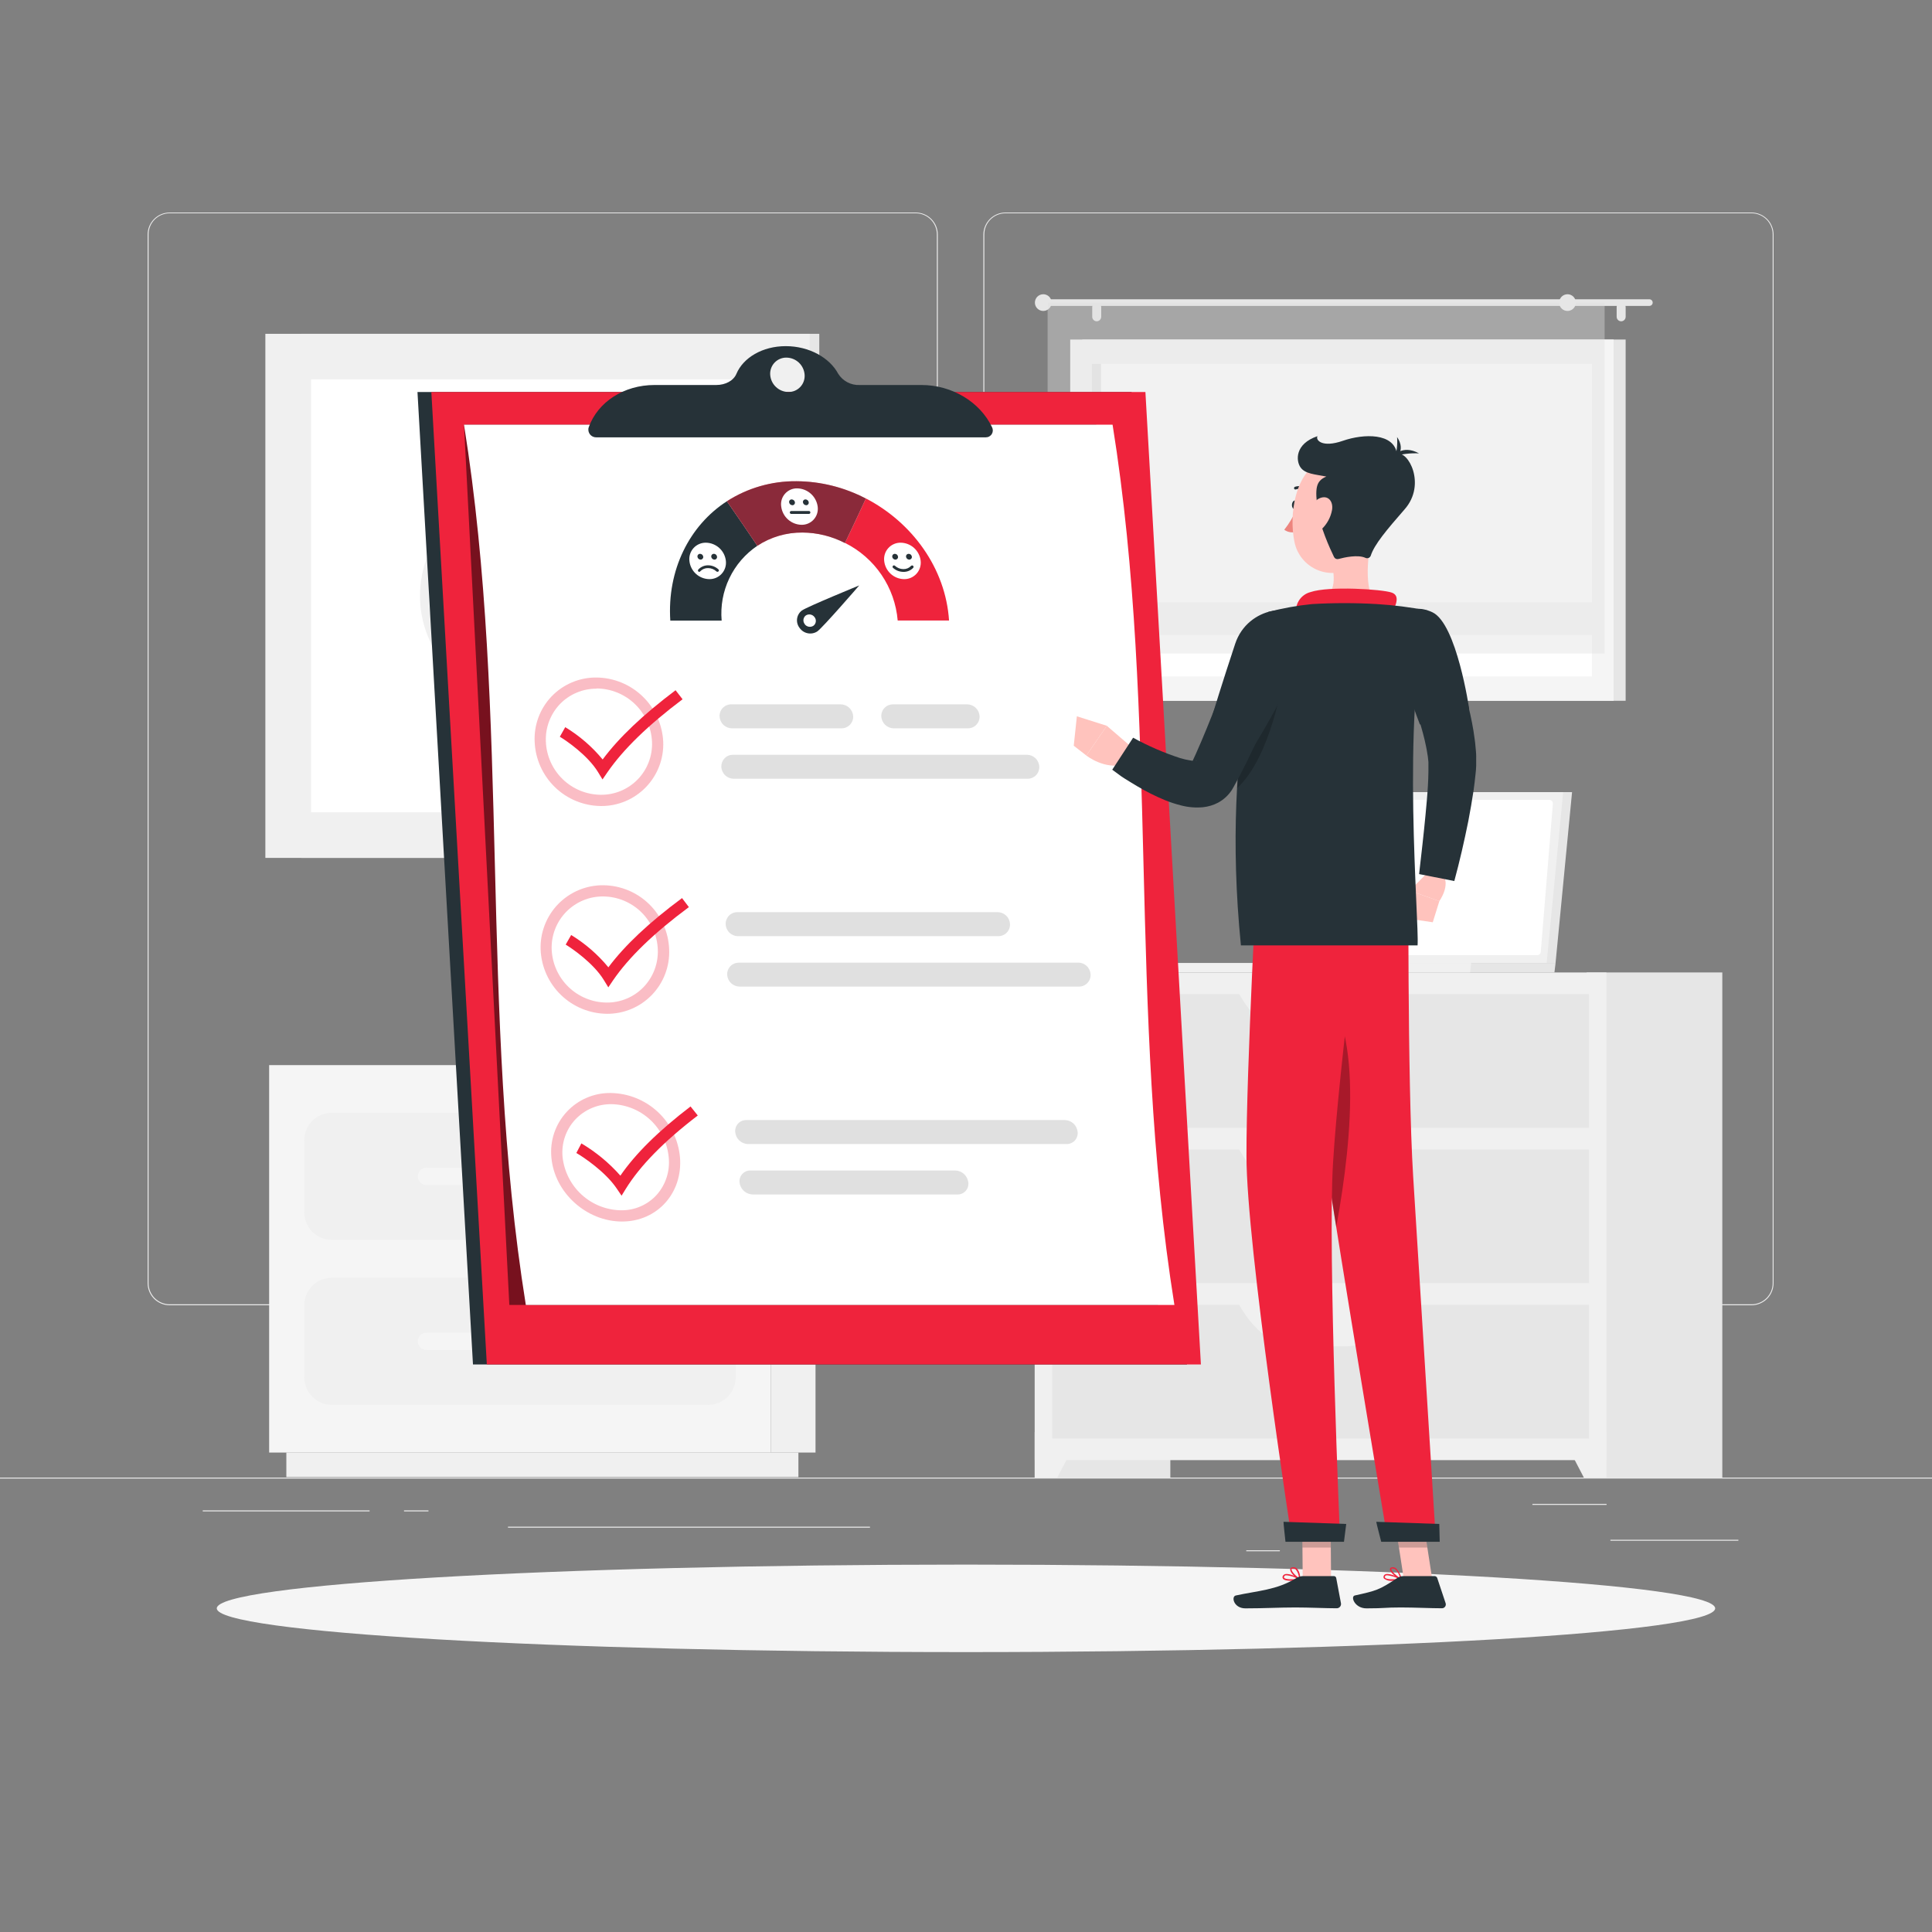 <svg width="116" height="116" viewBox="0 0 116 116" fill="none" xmlns="http://www.w3.org/2000/svg">
<rect x="0" y="0" width="116" height="116" fill="#808080" stroke="none"/>
<path d="M116 88.717H0V88.775H116V88.717Z" fill="#EBEBEB"/>
<path d="M104.375 92.45H96.691V92.508H104.375V92.45Z" fill="#EBEBEB"/>
<path d="M76.844 93.081H74.828V93.139H76.844V93.081Z" fill="#EBEBEB"/>
<path d="M96.46 90.297H92.008V90.355H96.46V90.297Z" fill="#EBEBEB"/>
<path d="M22.192 90.686H12.172V90.745H22.192V90.686Z" fill="#EBEBEB"/>
<path d="M25.726 90.686H24.258V90.745H25.726V90.686Z" fill="#EBEBEB"/>
<path d="M52.234 91.665H30.5V91.724H52.234V91.665Z" fill="#EBEBEB"/>
<path d="M54.983 78.37H10.186C9.835 78.369 9.498 78.229 9.25 77.981C9.003 77.732 8.863 77.396 8.863 77.045V14.073C8.866 13.724 9.007 13.391 9.255 13.145C9.502 12.899 9.837 12.761 10.186 12.76H54.983C55.334 12.76 55.671 12.9 55.919 13.148C56.168 13.396 56.307 13.733 56.307 14.085V77.045C56.307 77.396 56.168 77.733 55.919 77.982C55.671 78.23 55.334 78.37 54.983 78.37ZM10.186 12.806C9.85 12.807 9.529 12.941 9.291 13.178C9.054 13.416 8.921 13.738 8.921 14.073V77.045C8.921 77.38 9.054 77.702 9.291 77.94C9.529 78.177 9.85 78.311 10.186 78.312H54.983C55.318 78.311 55.64 78.177 55.878 77.94C56.115 77.703 56.249 77.381 56.249 77.045V14.073C56.249 13.737 56.115 13.415 55.878 13.178C55.64 12.941 55.318 12.807 54.983 12.806H10.186Z" fill="#EBEBEB"/>
<path d="M105.167 78.37H60.368C60.017 78.369 59.68 78.229 59.432 77.981C59.183 77.733 59.044 77.396 59.043 77.045V14.073C59.047 13.724 59.188 13.39 59.436 13.145C59.684 12.899 60.019 12.761 60.368 12.76H105.167C105.515 12.761 105.849 12.9 106.097 13.146C106.344 13.391 106.484 13.725 106.487 14.073V77.045C106.487 77.395 106.348 77.732 106.101 77.98C105.853 78.228 105.517 78.368 105.167 78.37ZM60.368 12.806C60.032 12.807 59.71 12.941 59.473 13.178C59.235 13.415 59.102 13.737 59.101 14.073V77.045C59.102 77.381 59.235 77.703 59.473 77.94C59.71 78.177 60.032 78.311 60.368 78.312H105.167C105.503 78.311 105.824 78.177 106.062 77.94C106.299 77.703 106.433 77.381 106.434 77.045V14.073C106.433 13.737 106.299 13.415 106.062 13.178C105.824 12.941 105.503 12.807 105.167 12.806H60.368Z" fill="#EBEBEB"/>
<path d="M62.126 88.717H70.269V58.387H62.126V88.717Z" fill="#E6E6E6"/>
<path d="M63.48 88.717H62.125V85.986H64.902L63.48 88.717Z" fill="#F0F0F0"/>
<path d="M95.267 88.717H103.41V58.387H95.267V88.717Z" fill="#E6E6E6"/>
<path d="M62.126 87.668H96.453V58.388H62.126L62.126 87.668Z" fill="#F0F0F0"/>
<path d="M63.18 67.714H95.402V59.684H63.18V67.714Z" fill="#E6E6E6"/>
<path d="M77.766 62.176H80.81C82.132 62.176 83.396 61.185 84.306 59.436H74.269C75.179 61.19 76.443 62.176 77.766 62.176Z" fill="#F0F0F0"/>
<path d="M95.098 88.717H96.453V85.986H93.676L95.098 88.717Z" fill="#F0F0F0"/>
<path d="M63.18 77.043H95.402V69.013H63.18V77.043Z" fill="#E6E6E6"/>
<path d="M77.766 71.507H80.81C82.132 71.507 83.396 70.516 84.306 68.767H74.269C75.179 70.528 76.443 71.507 77.766 71.507Z" fill="#F0F0F0"/>
<path d="M63.18 86.371H95.402V78.342H63.18V86.371Z" fill="#E6E6E6"/>
<path d="M77.766 80.836H80.81C82.132 80.836 83.396 79.845 84.306 78.096H74.269C75.179 79.845 76.443 80.836 77.766 80.836Z" fill="#F0F0F0"/>
<path d="M18.094 51.509L49.191 51.509L49.191 20.043L18.094 20.043L18.094 51.509Z" fill="#E6E6E6"/>
<path d="M15.933 51.509L48.617 51.509L48.617 20.043L15.933 20.043L15.933 51.509Z" fill="#F0F0F0"/>
<path d="M45.883 48.771V22.78H18.676V48.771H45.883Z" fill="white"/>
<path d="M32.092 26.216L27.099 31.218C25.892 32.428 25.215 34.066 25.215 35.774C25.215 37.483 25.892 39.121 27.099 40.331L32.092 45.326C32.116 45.35 32.145 45.37 32.177 45.383C32.209 45.396 32.243 45.403 32.277 45.403C32.312 45.403 32.346 45.396 32.378 45.383C32.409 45.37 32.438 45.35 32.463 45.326L37.458 40.331C38.664 39.121 39.342 37.483 39.342 35.774C39.342 34.066 38.664 32.428 37.458 31.218L32.465 26.216C32.415 26.167 32.348 26.14 32.278 26.14C32.208 26.14 32.141 26.167 32.092 26.216ZM27.47 39.95C26.362 38.84 25.74 37.335 25.74 35.766C25.74 34.198 26.362 32.693 27.47 31.582V39.95ZM37.087 39.95V31.591C38.194 32.702 38.816 34.207 38.816 35.776C38.816 37.344 38.194 38.849 37.087 39.96V39.95Z" fill="#F0F0F0"/>
<path d="M94.389 47.56H77.014L76.023 57.819H93.398L94.389 47.56Z" fill="#E6E6E6"/>
<path d="M93.4 57.819L93.33 58.388H75.953L76.025 57.819H93.4Z" fill="#E6E6E6"/>
<path d="M93.856 47.56H76.481L75.488 57.819H92.863L93.856 47.56Z" fill="#F0F0F0"/>
<path d="M92.51 57.151L93.237 48.256C93.239 48.227 93.234 48.197 93.224 48.169C93.215 48.141 93.199 48.115 93.179 48.094C93.159 48.072 93.134 48.054 93.107 48.043C93.08 48.031 93.051 48.024 93.021 48.024H77.048C76.993 48.024 76.94 48.044 76.9 48.081C76.859 48.118 76.834 48.169 76.83 48.224L76.094 57.116C76.092 57.146 76.097 57.176 76.107 57.204C76.117 57.232 76.132 57.258 76.153 57.279C76.173 57.301 76.198 57.319 76.225 57.33C76.253 57.342 76.282 57.348 76.312 57.348H92.285C92.341 57.351 92.396 57.332 92.438 57.295C92.48 57.258 92.506 57.206 92.51 57.151Z" fill="white"/>
<path d="M88.335 57.819L88.266 58.388H69.133L69.202 57.819H88.335Z" fill="#F0F0F0"/>
<path d="M64.979 42.076L97.606 42.076V20.386L64.979 20.386V42.076Z" fill="#E6E6E6"/>
<path d="M64.257 42.076L96.883 42.076V20.386L64.257 20.386V42.076Z" fill="#F5F5F5"/>
<path d="M95.582 40.614V21.85L65.559 21.85V40.614H95.582Z" fill="white"/>
<path d="M66.106 40.612V21.847H65.558V40.612H66.106Z" fill="#E6E6E6"/>
<path d="M64.794 38.124L96.344 38.124V36.162L64.794 36.162V38.124Z" fill="#F5F5F5"/>
<path d="M62.839 17.968H99.031C99.083 17.969 99.134 17.99 99.171 18.027C99.208 18.065 99.23 18.115 99.23 18.168C99.23 18.221 99.209 18.272 99.172 18.309C99.134 18.346 99.084 18.367 99.031 18.367H62.839C62.812 18.368 62.786 18.363 62.761 18.353C62.737 18.343 62.715 18.328 62.696 18.31C62.677 18.291 62.662 18.269 62.652 18.245C62.642 18.22 62.637 18.194 62.637 18.168C62.637 18.115 62.659 18.064 62.697 18.027C62.734 17.989 62.785 17.968 62.839 17.968Z" fill="#E6E6E6"/>
<path d="M62.137 18.168C62.137 18.267 62.166 18.364 62.221 18.446C62.276 18.528 62.354 18.593 62.446 18.631C62.537 18.669 62.638 18.679 62.735 18.66C62.832 18.64 62.921 18.593 62.991 18.523C63.062 18.453 63.109 18.364 63.129 18.267C63.149 18.17 63.139 18.069 63.102 17.978C63.064 17.886 63 17.808 62.918 17.752C62.836 17.697 62.739 17.667 62.64 17.667C62.574 17.666 62.509 17.679 62.448 17.704C62.387 17.729 62.331 17.766 62.284 17.813C62.237 17.859 62.2 17.915 62.175 17.976C62.15 18.037 62.137 18.102 62.137 18.168Z" fill="#E6E6E6"/>
<path d="M97.335 19.291C97.407 19.291 97.475 19.263 97.526 19.213C97.577 19.163 97.606 19.095 97.607 19.024V18.444C97.607 18.372 97.578 18.303 97.528 18.252C97.477 18.201 97.407 18.173 97.335 18.173C97.3 18.173 97.265 18.18 97.232 18.193C97.199 18.207 97.169 18.227 97.144 18.252C97.119 18.277 97.1 18.307 97.086 18.34C97.073 18.373 97.066 18.409 97.066 18.444V19.024C97.068 19.095 97.096 19.162 97.147 19.212C97.197 19.262 97.265 19.29 97.335 19.291Z" fill="#E6E6E6"/>
<path d="M65.856 19.291C65.926 19.288 65.992 19.259 66.04 19.209C66.089 19.16 66.117 19.093 66.119 19.024V18.444C66.119 18.372 66.09 18.303 66.039 18.252C65.988 18.201 65.919 18.173 65.847 18.173C65.812 18.173 65.776 18.18 65.744 18.193C65.711 18.207 65.681 18.227 65.656 18.252C65.631 18.277 65.611 18.307 65.598 18.34C65.585 18.373 65.578 18.409 65.578 18.444V19.024C65.579 19.06 65.586 19.095 65.601 19.128C65.615 19.161 65.636 19.191 65.662 19.215C65.688 19.24 65.718 19.26 65.752 19.273C65.785 19.286 65.821 19.292 65.856 19.291Z" fill="#E6E6E6"/>
<path opacity="0.4" d="M62.901 39.24L96.344 39.24V18.168L62.901 18.168V39.24Z" fill="#E0E0E0"/>
<path d="M93.613 18.168C93.613 18.267 93.643 18.364 93.698 18.446C93.753 18.529 93.831 18.593 93.923 18.631C94.014 18.669 94.115 18.679 94.212 18.66C94.309 18.64 94.399 18.592 94.469 18.522C94.539 18.452 94.587 18.363 94.606 18.266C94.625 18.169 94.615 18.068 94.577 17.976C94.539 17.885 94.475 17.806 94.393 17.751C94.31 17.696 94.213 17.667 94.114 17.667C93.981 17.667 93.854 17.72 93.76 17.814C93.666 17.908 93.613 18.035 93.613 18.168Z" fill="#E6E6E6"/>
<path d="M46.283 87.213H48.965V63.951H46.283V87.213Z" fill="#F0F0F0"/>
<path d="M17.193 88.687H47.938V87.213H17.193V88.687Z" fill="#F0F0F0"/>
<path d="M46.283 63.951H16.16V87.213H46.283V63.951Z" fill="#F5F5F5"/>
<path d="M42.523 66.814H19.921C19.009 66.814 18.27 67.553 18.27 68.466V72.79C18.27 73.702 19.009 74.442 19.921 74.442H42.523C43.435 74.442 44.175 73.702 44.175 72.79V68.466C44.175 67.553 43.435 66.814 42.523 66.814Z" fill="#F0F0F0"/>
<path d="M42.523 76.72H19.921C19.009 76.72 18.27 77.46 18.27 78.372V82.696C18.27 83.609 19.009 84.348 19.921 84.348H42.523C43.435 84.348 44.175 83.609 44.175 82.696V78.372C44.175 77.46 43.435 76.72 42.523 76.72Z" fill="#F0F0F0"/>
<path d="M25.61 71.152H36.834C36.973 71.152 37.106 71.097 37.204 70.999C37.303 70.901 37.358 70.769 37.359 70.63C37.358 70.491 37.303 70.358 37.205 70.26C37.106 70.162 36.973 70.106 36.834 70.106H25.61C25.471 70.106 25.338 70.162 25.24 70.26C25.142 70.358 25.087 70.491 25.086 70.63C25.087 70.769 25.142 70.901 25.24 70.999C25.339 71.097 25.472 71.152 25.61 71.152Z" fill="#F5F5F5"/>
<path d="M25.61 81.058H36.834C36.973 81.058 37.106 81.004 37.204 80.906C37.303 80.808 37.358 80.675 37.359 80.537C37.358 80.398 37.303 80.265 37.205 80.166C37.106 80.068 36.973 80.013 36.834 80.012H25.61C25.471 80.013 25.338 80.068 25.24 80.166C25.142 80.265 25.087 80.398 25.086 80.537C25.087 80.675 25.142 80.808 25.24 80.906C25.339 81.004 25.472 81.058 25.61 81.058Z" fill="#F5F5F5"/>
<path d="M57.998 99.194C82.841 99.194 102.981 98.018 102.981 96.568C102.981 95.117 82.841 93.941 57.998 93.941C33.155 93.941 13.016 95.117 13.016 96.568C13.016 98.018 33.155 99.194 57.998 99.194Z" fill="#F5F5F5"/>
<path d="M67.94 23.536H25.066L28.398 81.924H71.269L67.94 23.536Z" fill="#263238"/>
<path d="M68.772 23.536H25.898L29.23 81.924H72.104L68.772 23.536Z" fill="#EF233C"/>
<path opacity="0.5" d="M65.819 25.499H27.859L30.581 78.351H69.527L65.819 25.499Z" fill="black"/>
<path d="M27.859 25.499C30.68 43.117 28.746 60.735 31.571 78.351H70.513C67.692 60.735 69.626 43.117 66.801 25.499H27.859Z" fill="white"/>
<g opacity="0.3">
<path d="M35.821 41.336C36.681 41.342 37.506 41.679 38.125 42.276C38.744 42.873 39.11 43.685 39.148 44.544C39.165 44.957 39.098 45.37 38.951 45.756C38.804 46.143 38.58 46.496 38.292 46.793C38.004 47.09 37.659 47.325 37.277 47.485C36.895 47.644 36.485 47.724 36.072 47.72C35.217 47.713 34.398 47.377 33.784 46.782C33.17 46.188 32.809 45.38 32.775 44.526C32.757 44.113 32.822 43.702 32.967 43.316C33.112 42.929 33.333 42.576 33.617 42.277C33.902 41.981 34.245 41.746 34.624 41.587C35.002 41.427 35.41 41.346 35.821 41.349M35.798 40.679C35.298 40.676 34.802 40.775 34.342 40.97C33.881 41.164 33.465 41.451 33.119 41.812C32.773 42.173 32.505 42.601 32.33 43.07C32.155 43.538 32.078 44.038 32.102 44.537C32.143 45.568 32.578 46.544 33.319 47.263C34.06 47.981 35.049 48.386 36.081 48.395C36.583 48.399 37.081 48.301 37.545 48.108C38.008 47.914 38.427 47.628 38.777 47.267C39.127 46.906 39.399 46.478 39.579 46.009C39.758 45.54 39.841 45.039 39.821 44.537C39.771 43.502 39.326 42.524 38.578 41.807C37.83 41.089 36.835 40.685 35.798 40.679Z" fill="#EF233C"/>
</g>
<path d="M57.353 70.277H45.057C44.965 70.276 44.873 70.294 44.789 70.33C44.705 70.367 44.629 70.421 44.567 70.489C44.505 70.557 44.458 70.638 44.43 70.725C44.402 70.813 44.392 70.905 44.403 70.997C44.425 71.192 44.517 71.373 44.663 71.506C44.808 71.638 44.997 71.714 45.194 71.718H57.49C57.582 71.72 57.673 71.702 57.757 71.665C57.842 71.628 57.917 71.574 57.979 71.506C58.041 71.437 58.087 71.356 58.114 71.269C58.142 71.181 58.151 71.088 58.139 70.997C58.117 70.802 58.026 70.622 57.881 70.489C57.736 70.357 57.549 70.282 57.353 70.277Z" fill="#E0E0E0"/>
<path d="M63.931 67.25H44.809C44.717 67.248 44.625 67.266 44.54 67.302C44.455 67.338 44.378 67.392 44.315 67.46C44.252 67.528 44.205 67.609 44.175 67.696C44.145 67.784 44.135 67.877 44.144 67.969C44.16 68.164 44.249 68.346 44.392 68.479C44.535 68.612 44.723 68.688 44.919 68.691H64.031C64.123 68.693 64.216 68.676 64.301 68.641C64.387 68.605 64.464 68.552 64.528 68.484C64.591 68.417 64.64 68.337 64.67 68.249C64.7 68.161 64.712 68.068 64.704 67.976C64.688 67.781 64.601 67.597 64.458 67.463C64.315 67.329 64.127 67.253 63.931 67.25Z" fill="#E0E0E0"/>
<g opacity="0.3">
<path d="M36.213 53.824C37.067 53.83 37.885 54.166 38.497 54.761C39.108 55.357 39.466 56.166 39.496 57.019C39.511 57.432 39.444 57.844 39.297 58.23C39.149 58.616 38.926 58.969 38.64 59.267C38.353 59.563 38.009 59.799 37.629 59.958C37.248 60.118 36.839 60.198 36.426 60.195C35.571 60.189 34.75 59.854 34.135 59.259C33.52 58.664 33.157 57.855 33.123 57C33.109 56.586 33.178 56.174 33.328 55.788C33.477 55.402 33.702 55.05 33.991 54.754C34.28 54.457 34.625 54.222 35.007 54.062C35.389 53.902 35.799 53.821 36.213 53.824ZM36.213 53.151C35.71 53.148 35.212 53.247 34.748 53.441C34.285 53.635 33.865 53.921 33.514 54.281C33.164 54.641 32.89 55.069 32.708 55.537C32.527 56.006 32.442 56.507 32.459 57.009C32.5 58.043 32.939 59.022 33.683 59.741C34.427 60.46 35.419 60.864 36.454 60.87C36.955 60.872 37.452 60.772 37.913 60.577C38.375 60.382 38.792 60.096 39.141 59.735C39.488 59.374 39.76 58.947 39.938 58.478C40.116 58.01 40.198 57.51 40.178 57.009C40.143 55.979 39.711 55.002 38.972 54.282C38.233 53.563 37.244 53.158 36.213 53.151Z" fill="#EF233C"/>
</g>
<path d="M50.528 43.73H43.951C43.757 43.728 43.572 43.652 43.433 43.518C43.294 43.384 43.212 43.201 43.203 43.008C43.2 42.915 43.216 42.822 43.25 42.735C43.283 42.648 43.334 42.568 43.399 42.501C43.464 42.434 43.542 42.38 43.628 42.344C43.714 42.308 43.806 42.289 43.9 42.289H50.474C50.668 42.291 50.853 42.366 50.993 42.499C51.133 42.633 51.216 42.815 51.226 43.008C51.23 43.102 51.214 43.195 51.18 43.283C51.147 43.37 51.096 43.45 51.031 43.518C50.965 43.585 50.887 43.639 50.801 43.675C50.714 43.712 50.621 43.73 50.528 43.73Z" fill="#E0E0E0"/>
<path d="M58.118 43.73H53.664C53.47 43.728 53.285 43.652 53.145 43.518C53.006 43.384 52.923 43.201 52.914 43.008C52.911 42.915 52.927 42.822 52.961 42.735C52.994 42.648 53.045 42.568 53.11 42.501C53.175 42.434 53.253 42.38 53.339 42.344C53.425 42.308 53.517 42.289 53.61 42.289H58.067C58.26 42.291 58.446 42.366 58.585 42.5C58.724 42.633 58.807 42.815 58.816 43.008C58.82 43.102 58.804 43.195 58.771 43.283C58.737 43.37 58.686 43.45 58.621 43.518C58.556 43.585 58.478 43.639 58.391 43.675C58.305 43.712 58.212 43.73 58.118 43.73Z" fill="#E0E0E0"/>
<path d="M61.709 46.757H44.054C43.861 46.756 43.675 46.681 43.536 46.546C43.398 46.412 43.316 46.229 43.309 46.036C43.306 45.943 43.322 45.849 43.355 45.762C43.389 45.675 43.44 45.596 43.504 45.529C43.569 45.462 43.647 45.408 43.733 45.372C43.819 45.335 43.912 45.317 44.005 45.317H61.658C61.85 45.318 62.035 45.393 62.173 45.527C62.312 45.661 62.393 45.843 62.4 46.036C62.404 46.129 62.388 46.222 62.355 46.309C62.322 46.396 62.272 46.476 62.207 46.543C62.143 46.61 62.065 46.664 61.98 46.701C61.894 46.737 61.802 46.757 61.709 46.757Z" fill="#E0E0E0"/>
<g opacity="0.3">
<path d="M36.718 66.296C37.583 66.313 38.412 66.649 39.045 67.239C39.679 67.829 40.073 68.631 40.151 69.493C40.193 69.897 40.15 70.305 40.026 70.692C39.902 71.079 39.699 71.435 39.43 71.739C39.159 72.038 38.827 72.275 38.456 72.435C38.086 72.595 37.685 72.674 37.282 72.667C36.409 72.653 35.571 72.321 34.926 71.732C34.281 71.144 33.873 70.34 33.778 69.472C33.739 69.066 33.785 68.655 33.916 68.267C34.046 67.88 34.257 67.525 34.535 67.224C34.814 66.926 35.153 66.69 35.528 66.53C35.904 66.37 36.309 66.291 36.718 66.296ZM36.685 65.626C36.188 65.616 35.695 65.712 35.238 65.906C34.78 66.1 34.369 66.389 34.031 66.753C33.693 67.117 33.436 67.549 33.276 68.02C33.117 68.49 33.059 68.989 33.105 69.484C33.284 71.614 35.217 73.342 37.346 73.342C39.476 73.342 41.003 71.614 40.827 69.484C40.734 68.444 40.261 67.474 39.497 66.761C38.733 66.049 37.732 65.645 36.688 65.626H36.685Z" fill="#EF233C"/>
</g>
<path d="M64.728 57.798H44.356C44.263 57.798 44.171 57.817 44.085 57.853C43.999 57.89 43.921 57.943 43.856 58.01C43.791 58.077 43.74 58.157 43.707 58.244C43.673 58.331 43.657 58.424 43.66 58.517C43.669 58.71 43.751 58.892 43.889 59.026C44.028 59.159 44.213 59.235 44.405 59.236H64.787C64.88 59.237 64.972 59.218 65.058 59.181C65.144 59.145 65.222 59.092 65.287 59.025C65.352 58.957 65.403 58.878 65.436 58.791C65.47 58.704 65.486 58.611 65.483 58.517C65.475 58.323 65.392 58.139 65.252 58.005C65.111 57.87 64.923 57.796 64.728 57.798Z" fill="#E0E0E0"/>
<path d="M59.899 54.768H44.267C44.173 54.768 44.081 54.787 43.994 54.824C43.908 54.86 43.83 54.914 43.765 54.981C43.7 55.048 43.65 55.128 43.616 55.216C43.583 55.303 43.567 55.396 43.571 55.49C43.577 55.682 43.658 55.864 43.796 55.998C43.934 56.133 44.118 56.208 44.311 56.209H59.945C60.039 56.209 60.131 56.19 60.217 56.154C60.303 56.117 60.381 56.064 60.446 55.997C60.511 55.93 60.562 55.85 60.595 55.763C60.629 55.676 60.645 55.583 60.641 55.49C60.636 55.297 60.555 55.113 60.417 54.978C60.278 54.844 60.092 54.768 59.899 54.768Z" fill="#E0E0E0"/>
<path d="M36.175 46.799L35.901 46.349C35.3 45.368 34.045 44.493 33.613 44.235L33.938 43.66C34.79 44.176 35.55 44.832 36.184 45.6C37.17 44.275 38.611 42.913 40.562 41.442L40.982 41.985C38.894 43.556 37.413 45.001 36.465 46.377C36.369 46.518 36.272 46.66 36.175 46.799Z" fill="#EF233C"/>
<path d="M36.524 59.281C36.433 59.13 36.34 58.979 36.248 58.831C35.645 57.849 34.392 56.975 33.965 56.715L34.294 56.139C35.142 56.657 35.897 57.312 36.528 58.079C37.517 56.757 38.969 55.392 40.95 53.922L41.361 54.464C39.245 56.035 37.756 57.48 36.812 58.856L36.524 59.281Z" fill="#EF233C"/>
<path d="M37.32 71.79L37.014 71.34C36.346 70.359 35.051 69.484 34.605 69.227L34.907 68.651C35.784 69.171 36.574 69.824 37.248 70.588C38.157 69.266 39.54 67.902 41.461 66.433L41.895 66.976C39.844 68.547 38.436 69.992 37.58 71.368L37.32 71.79Z" fill="#EF233C"/>
<path d="M51.989 29.928C51.581 30.819 51.163 31.709 50.734 32.598C51.618 33.038 52.373 33.697 52.927 34.513C53.481 35.329 53.816 36.274 53.899 37.257H56.982C56.778 34.104 54.75 31.359 51.989 29.928Z" fill="#EF233C"/>
<path d="M40.246 37.262H43.329C43.253 36.389 43.412 35.513 43.789 34.723C44.166 33.933 44.747 33.258 45.473 32.768C44.873 31.877 44.263 30.986 43.644 30.095C41.394 31.552 40.048 34.222 40.246 37.262Z" fill="#263238"/>
<path d="M47.821 28.893C46.341 28.879 44.89 29.296 43.645 30.095C44.263 30.986 44.873 31.877 45.473 32.768C46.276 32.242 47.218 31.966 48.178 31.974C49.066 31.979 49.941 32.195 50.73 32.603C51.157 31.712 51.575 30.822 51.985 29.933C50.7 29.259 49.272 28.902 47.821 28.893Z" fill="#EF233C"/>
<path opacity="0.5" d="M47.821 28.893C46.341 28.879 44.89 29.296 43.645 30.095C44.263 30.986 44.873 31.877 45.473 32.768C46.276 32.242 47.218 31.966 48.178 31.974C49.066 31.979 49.941 32.195 50.73 32.603C51.157 31.712 51.575 30.822 51.985 29.933C50.7 29.259 49.272 28.902 47.821 28.893Z" fill="#263238"/>
<path d="M51.588 35.15C51.588 35.15 48.474 36.424 48.145 36.656C48.066 36.716 48 36.79 47.951 36.876C47.901 36.961 47.87 37.056 47.857 37.154C47.845 37.252 47.852 37.351 47.879 37.446C47.906 37.541 47.951 37.63 48.013 37.707C48.129 37.872 48.305 37.985 48.503 38.023C48.701 38.061 48.907 38.02 49.075 37.909C49.416 37.663 51.592 35.15 51.588 35.15ZM48.317 37.47C48.286 37.432 48.264 37.389 48.251 37.342C48.238 37.295 48.234 37.246 48.24 37.198C48.246 37.15 48.262 37.103 48.286 37.061C48.31 37.019 48.343 36.982 48.382 36.953C48.465 36.899 48.566 36.88 48.664 36.898C48.761 36.917 48.848 36.972 48.906 37.053C48.936 37.091 48.959 37.135 48.972 37.181C48.985 37.228 48.988 37.277 48.982 37.325C48.976 37.373 48.961 37.42 48.936 37.462C48.912 37.504 48.88 37.541 48.841 37.57C48.758 37.625 48.658 37.646 48.561 37.629C48.463 37.612 48.376 37.559 48.317 37.48V37.47Z" fill="#263238"/>
<path d="M55.279 33.677C55.294 33.817 55.279 33.958 55.235 34.092C55.191 34.225 55.12 34.348 55.025 34.451C54.93 34.555 54.814 34.637 54.685 34.693C54.556 34.748 54.417 34.775 54.276 34.772C53.979 34.766 53.694 34.652 53.475 34.45C53.256 34.248 53.118 33.973 53.088 33.677C53.072 33.538 53.087 33.398 53.129 33.264C53.172 33.131 53.243 33.009 53.337 32.906C53.431 32.802 53.546 32.72 53.675 32.665C53.803 32.609 53.942 32.582 54.081 32.584C54.38 32.589 54.666 32.703 54.886 32.904C55.107 33.106 55.246 33.38 55.279 33.677Z" fill="white"/>
<path d="M53.919 33.427C53.922 33.449 53.919 33.471 53.912 33.492C53.906 33.513 53.894 33.532 53.879 33.549C53.864 33.565 53.846 33.578 53.826 33.587C53.806 33.596 53.784 33.601 53.762 33.601C53.714 33.6 53.668 33.582 53.633 33.55C53.598 33.518 53.576 33.474 53.571 33.427C53.569 33.404 53.571 33.382 53.578 33.361C53.584 33.34 53.596 33.32 53.611 33.304C53.626 33.287 53.644 33.274 53.664 33.265C53.685 33.256 53.707 33.252 53.729 33.253C53.777 33.253 53.823 33.271 53.858 33.303C53.893 33.335 53.915 33.379 53.919 33.427Z" fill="#263238"/>
<path d="M54.75 33.426C54.752 33.449 54.75 33.471 54.743 33.492C54.736 33.514 54.724 33.533 54.709 33.55C54.694 33.566 54.675 33.579 54.655 33.588C54.634 33.597 54.612 33.601 54.59 33.6C54.542 33.599 54.497 33.581 54.462 33.549C54.427 33.517 54.405 33.474 54.4 33.426C54.397 33.404 54.399 33.382 54.406 33.36C54.413 33.339 54.424 33.319 54.44 33.303C54.455 33.286 54.473 33.273 54.494 33.264C54.515 33.256 54.537 33.252 54.56 33.252C54.607 33.253 54.653 33.271 54.688 33.303C54.723 33.335 54.745 33.379 54.75 33.426Z" fill="#263238"/>
<path d="M54.234 34.336C54.005 34.334 53.784 34.247 53.615 34.092C53.599 34.076 53.59 34.055 53.59 34.032C53.59 34.01 53.599 33.988 53.615 33.972C53.622 33.964 53.632 33.957 53.642 33.953C53.653 33.948 53.664 33.946 53.675 33.946C53.686 33.946 53.697 33.948 53.708 33.953C53.718 33.957 53.727 33.964 53.735 33.972C53.873 34.098 54.052 34.169 54.239 34.171C54.325 34.173 54.411 34.157 54.492 34.123C54.571 34.09 54.643 34.04 54.703 33.976C54.718 33.96 54.74 33.95 54.763 33.95C54.774 33.949 54.785 33.951 54.796 33.955C54.807 33.959 54.816 33.965 54.825 33.973C54.833 33.981 54.839 33.99 54.844 34C54.849 34.011 54.851 34.022 54.852 34.033C54.852 34.044 54.85 34.056 54.846 34.066C54.842 34.077 54.836 34.087 54.828 34.095C54.752 34.175 54.659 34.237 54.557 34.279C54.454 34.32 54.344 34.34 54.234 34.336Z" fill="#263238"/>
<path d="M49.095 30.415C49.114 30.553 49.103 30.694 49.063 30.827C49.023 30.96 48.953 31.084 48.861 31.188C48.768 31.292 48.654 31.375 48.526 31.43C48.398 31.486 48.26 31.513 48.121 31.51C47.821 31.503 47.533 31.389 47.31 31.188C47.087 30.987 46.943 30.713 46.905 30.415C46.884 30.278 46.894 30.137 46.933 30.004C46.973 29.871 47.041 29.748 47.133 29.644C47.225 29.54 47.339 29.457 47.466 29.401C47.593 29.346 47.731 29.319 47.87 29.323C48.171 29.329 48.459 29.443 48.684 29.644C48.908 29.844 49.054 30.117 49.095 30.415Z" fill="white"/>
<path d="M47.729 30.16C47.732 30.182 47.73 30.204 47.724 30.225C47.717 30.246 47.706 30.266 47.692 30.282C47.677 30.299 47.66 30.312 47.639 30.321C47.619 30.33 47.598 30.334 47.576 30.334C47.528 30.333 47.482 30.315 47.446 30.283C47.41 30.251 47.387 30.207 47.381 30.16C47.377 30.138 47.379 30.116 47.385 30.095C47.391 30.073 47.402 30.054 47.416 30.037C47.431 30.02 47.449 30.007 47.469 29.998C47.49 29.99 47.512 29.985 47.534 29.986C47.582 29.987 47.628 30.005 47.664 30.037C47.7 30.069 47.723 30.112 47.729 30.16Z" fill="#263238"/>
<path d="M48.559 30.16C48.562 30.182 48.56 30.204 48.554 30.226C48.547 30.247 48.536 30.266 48.521 30.283C48.507 30.299 48.488 30.313 48.468 30.322C48.448 30.33 48.425 30.335 48.403 30.334C48.356 30.332 48.31 30.314 48.274 30.282C48.239 30.25 48.215 30.207 48.209 30.16C48.205 30.138 48.207 30.116 48.214 30.094C48.22 30.073 48.231 30.054 48.246 30.037C48.261 30.02 48.279 30.007 48.299 29.999C48.32 29.99 48.342 29.985 48.364 29.986C48.412 29.987 48.458 30.005 48.493 30.037C48.529 30.069 48.552 30.113 48.559 30.16Z" fill="#263238"/>
<path d="M48.581 30.856H47.496C47.475 30.853 47.456 30.842 47.443 30.826C47.429 30.81 47.422 30.79 47.422 30.769C47.422 30.748 47.429 30.728 47.443 30.712C47.456 30.696 47.475 30.685 47.496 30.682H48.581C48.602 30.685 48.621 30.696 48.635 30.712C48.648 30.728 48.655 30.748 48.655 30.769C48.655 30.79 48.648 30.81 48.635 30.826C48.621 30.842 48.602 30.853 48.581 30.856Z" fill="#263238"/>
<path d="M43.583 33.677C43.598 33.817 43.584 33.958 43.54 34.092C43.496 34.225 43.425 34.348 43.33 34.451C43.235 34.555 43.119 34.637 42.99 34.693C42.861 34.748 42.721 34.775 42.581 34.772C42.283 34.766 41.998 34.652 41.779 34.45C41.56 34.248 41.423 33.973 41.393 33.677C41.377 33.538 41.391 33.398 41.434 33.264C41.477 33.131 41.548 33.009 41.642 32.906C41.736 32.802 41.851 32.72 41.979 32.665C42.108 32.609 42.246 32.582 42.386 32.584C42.684 32.59 42.97 32.704 43.191 32.905C43.411 33.106 43.55 33.381 43.583 33.677Z" fill="white"/>
<path d="M42.224 33.427C42.226 33.449 42.224 33.471 42.217 33.492C42.21 33.513 42.199 33.532 42.184 33.549C42.169 33.565 42.151 33.578 42.131 33.587C42.11 33.596 42.089 33.601 42.066 33.601C42.019 33.6 41.973 33.582 41.938 33.55C41.903 33.518 41.881 33.474 41.876 33.427C41.873 33.404 41.876 33.382 41.882 33.361C41.889 33.34 41.9 33.32 41.915 33.304C41.93 33.287 41.949 33.274 41.969 33.265C41.989 33.256 42.012 33.252 42.034 33.253C42.081 33.253 42.127 33.271 42.162 33.303C42.197 33.335 42.219 33.379 42.224 33.427Z" fill="#263238"/>
<path d="M43.052 33.427C43.055 33.449 43.053 33.471 43.046 33.492C43.039 33.514 43.028 33.533 43.013 33.55C42.998 33.566 42.98 33.579 42.959 33.588C42.939 33.597 42.917 33.601 42.895 33.601C42.847 33.599 42.802 33.581 42.767 33.549C42.732 33.517 42.71 33.474 42.704 33.427C42.702 33.404 42.704 33.382 42.711 33.361C42.717 33.34 42.728 33.32 42.743 33.304C42.758 33.287 42.777 33.274 42.797 33.265C42.818 33.256 42.84 33.252 42.862 33.253C42.91 33.252 42.956 33.27 42.991 33.303C43.026 33.335 43.048 33.379 43.052 33.427Z" fill="#263238"/>
<path d="M41.989 34.336C41.978 34.336 41.968 34.334 41.958 34.33C41.948 34.326 41.939 34.32 41.931 34.313C41.915 34.297 41.906 34.275 41.906 34.253C41.906 34.23 41.915 34.208 41.931 34.192C42.006 34.112 42.097 34.049 42.198 34.005C42.299 33.962 42.408 33.941 42.518 33.942C42.748 33.944 42.968 34.032 43.137 34.188C43.146 34.195 43.152 34.205 43.157 34.215C43.161 34.225 43.163 34.237 43.163 34.248C43.163 34.259 43.161 34.27 43.157 34.281C43.152 34.291 43.146 34.3 43.137 34.308C43.121 34.324 43.099 34.332 43.076 34.332C43.053 34.332 43.031 34.324 43.014 34.308C42.877 34.18 42.696 34.109 42.509 34.109C42.422 34.107 42.336 34.123 42.256 34.156C42.176 34.189 42.104 34.239 42.045 34.301C42.031 34.319 42.011 34.332 41.989 34.336Z" fill="#263238"/>
<path d="M59.563 25.65C58.839 24.126 57.15 23.116 55.329 23.116H51.617C51.362 23.128 51.108 23.072 50.882 22.953C50.656 22.835 50.465 22.659 50.329 22.444C49.812 21.474 48.578 20.783 47.176 20.783C45.775 20.783 44.624 21.479 44.216 22.444C44.047 22.852 43.562 23.116 43.005 23.116H39.293C37.472 23.116 35.896 24.126 35.349 25.65C35.329 25.703 35.321 25.76 35.326 25.817C35.332 25.936 35.383 26.048 35.469 26.13C35.556 26.212 35.67 26.258 35.79 26.258H59.194C59.265 26.258 59.336 26.24 59.398 26.205C59.46 26.17 59.513 26.119 59.55 26.058C59.587 25.997 59.608 25.927 59.61 25.856C59.612 25.784 59.596 25.713 59.563 25.65ZM47.327 23.536C47.05 23.531 46.785 23.422 46.585 23.23C46.384 23.04 46.263 22.78 46.244 22.504C46.234 22.371 46.253 22.237 46.298 22.112C46.343 21.986 46.413 21.871 46.505 21.774C46.596 21.677 46.707 21.6 46.83 21.548C46.952 21.496 47.085 21.47 47.218 21.472C47.497 21.474 47.764 21.582 47.967 21.774C48.169 21.965 48.292 22.226 48.311 22.504C48.32 22.638 48.301 22.772 48.256 22.898C48.211 23.025 48.139 23.14 48.047 23.237C47.954 23.334 47.842 23.411 47.718 23.463C47.594 23.514 47.461 23.539 47.327 23.536Z" fill="#263238"/>
<path d="M83.617 94.913C83.435 94.936 83.252 94.89 83.102 94.786C83.082 94.761 83.07 94.731 83.067 94.7C83.064 94.669 83.071 94.637 83.086 94.609C83.097 94.586 83.113 94.565 83.134 94.548C83.154 94.532 83.178 94.52 83.204 94.514C83.478 94.438 84.111 94.777 84.132 94.793C84.14 94.796 84.146 94.802 84.15 94.81C84.155 94.817 84.156 94.826 84.155 94.835C84.155 94.842 84.152 94.85 84.147 94.856C84.142 94.862 84.135 94.865 84.127 94.867C83.959 94.897 83.788 94.913 83.617 94.913ZM83.311 94.584C83.285 94.58 83.259 94.58 83.234 94.584C83.218 94.587 83.203 94.594 83.19 94.603C83.177 94.613 83.167 94.625 83.16 94.64C83.137 94.691 83.16 94.716 83.16 94.73C83.253 94.839 83.684 94.841 83.995 94.797C83.781 94.686 83.55 94.614 83.311 94.584Z" fill="#EF233C"/>
<path d="M84.126 94.867H84.11C83.894 94.774 83.444 94.403 83.453 94.213C83.453 94.166 83.481 94.111 83.593 94.099C83.676 94.092 83.759 94.117 83.825 94.169C83.998 94.35 84.116 94.578 84.163 94.825C84.166 94.831 84.168 94.837 84.168 94.844C84.168 94.85 84.166 94.857 84.163 94.862C84.158 94.866 84.152 94.869 84.145 94.869C84.139 94.87 84.132 94.869 84.126 94.867ZM83.632 94.171H83.609C83.537 94.171 83.534 94.206 83.534 94.215C83.534 94.331 83.838 94.621 84.063 94.746C84.019 94.548 83.921 94.367 83.778 94.222C83.736 94.191 83.684 94.174 83.632 94.176V94.171Z" fill="#EF233C"/>
<path d="M85.995 94.828H84.29L83.68 90.879H85.385L85.995 94.828Z" fill="#FFC3BD"/>
<path d="M84.279 94.63H86.135C86.17 94.631 86.204 94.643 86.232 94.664C86.26 94.684 86.281 94.713 86.293 94.746L86.798 96.261C86.809 96.295 86.812 96.331 86.806 96.366C86.801 96.402 86.787 96.435 86.767 96.464C86.747 96.493 86.72 96.517 86.689 96.534C86.657 96.552 86.623 96.561 86.587 96.563C85.914 96.563 84.94 96.514 84.096 96.514C83.109 96.514 83.198 96.568 82.04 96.568C81.344 96.568 81.068 95.86 81.344 95.795C82.645 95.505 82.796 95.472 83.868 94.763C83.988 94.677 84.132 94.631 84.279 94.63Z" fill="#263238"/>
<path opacity="0.2" d="M83.68 90.881L83.995 92.916H85.7L85.385 90.881H83.68Z" fill="black"/>
<path d="M85.801 52.304L84.641 53.476L86.418 54.105C86.418 54.105 87.114 53.149 86.624 52.495L85.801 52.304Z" fill="#FFC3BD"/>
<path d="M84.25 55.114L86.025 55.374L86.421 54.105L84.644 53.476L84.25 55.114Z" fill="#FFC3BD"/>
<path d="M86.574 37.879C86.725 38.203 86.846 38.479 86.966 38.781C87.087 39.083 87.198 39.373 87.314 39.67C87.535 40.266 87.732 40.874 87.915 41.489C88.102 42.111 88.256 42.742 88.379 43.379L88.467 43.867L88.539 44.363C88.565 44.528 88.581 44.699 88.595 44.869C88.609 45.038 88.632 45.191 88.632 45.405V45.706V45.973L88.618 46.235L88.593 46.483C88.562 46.818 88.518 47.131 88.477 47.449C88.384 48.075 88.277 48.687 88.159 49.304C87.913 50.518 87.644 51.703 87.319 52.898L85.205 52.481C85.34 51.302 85.479 50.105 85.59 48.926C85.644 48.337 85.702 47.75 85.734 47.175C85.748 46.892 85.764 46.604 85.764 46.333V46.129V45.941V45.753L85.748 45.599C85.738 45.477 85.721 45.356 85.697 45.235C85.676 45.105 85.658 44.975 85.627 44.843L85.542 44.447L85.442 44.047C85.298 43.514 85.136 42.978 84.95 42.442C84.764 41.906 84.558 41.373 84.34 40.843C84.233 40.577 84.122 40.312 84.006 40.052C83.89 39.792 83.774 39.521 83.66 39.296L86.574 37.879Z" fill="#263238"/>
<path d="M78.566 51.474C78.566 51.474 78.85 64.521 79.615 69.718C80.413 75.124 83.327 92.522 83.327 92.522H86.213C86.213 92.522 85.178 75.964 84.849 70.644C84.489 64.844 84.568 51.474 84.568 51.474H78.566Z" fill="#EF233C"/>
<path d="M82.633 91.371C82.619 91.371 82.93 92.57 82.93 92.57H86.443L86.417 91.501L82.633 91.371Z" fill="#263238"/>
<path d="M77.913 30.322C77.922 30.178 77.853 30.056 77.758 30.05C77.664 30.044 77.58 30.157 77.571 30.301C77.562 30.446 77.631 30.567 77.726 30.573C77.821 30.579 77.905 30.467 77.913 30.322Z" fill="#263238"/>
<path d="M77.843 30.573C77.654 31.015 77.408 31.43 77.109 31.807C77.207 31.878 77.319 31.926 77.437 31.949C77.555 31.971 77.677 31.967 77.794 31.937L77.843 30.573Z" fill="#ED847E"/>
<path d="M78.456 29.51C78.438 29.51 78.421 29.506 78.405 29.496C78.322 29.431 78.225 29.387 78.121 29.367C78.017 29.348 77.91 29.354 77.809 29.385C77.799 29.389 77.788 29.391 77.776 29.391C77.765 29.391 77.754 29.388 77.744 29.384C77.734 29.379 77.725 29.373 77.717 29.364C77.71 29.356 77.704 29.347 77.7 29.336C77.696 29.326 77.695 29.314 77.695 29.303C77.696 29.292 77.699 29.281 77.704 29.271C77.709 29.261 77.716 29.252 77.724 29.244C77.733 29.237 77.743 29.231 77.753 29.227C77.88 29.186 78.016 29.176 78.147 29.199C78.279 29.221 78.404 29.276 78.51 29.357C78.527 29.371 78.539 29.391 78.542 29.413C78.545 29.435 78.539 29.458 78.526 29.476C78.518 29.486 78.507 29.495 78.495 29.501C78.483 29.507 78.47 29.51 78.456 29.51Z" fill="#263238"/>
<path d="M82.429 31.904C82.141 33.153 81.817 35.438 82.661 36.269C82.661 36.269 82.276 37.533 79.958 37.533C77.406 37.533 78.787 36.269 78.787 36.269C80.179 35.937 80.19 34.907 79.982 33.937L82.429 31.904Z" fill="#FFC3BD"/>
<path d="M83.558 36.853C83.808 36.345 84.085 35.76 83.558 35.579C82.983 35.378 79.802 35.173 78.686 35.549C78.388 35.625 78.132 35.817 77.975 36.081C77.818 36.346 77.772 36.662 77.848 36.96L83.558 36.853Z" fill="#EF233C"/>
<path d="M85.997 36.758C87.466 37.435 88.213 42.572 88.213 42.572L85.255 43.5C84.726 42.141 84.297 40.745 83.972 39.324C83.517 37.18 84.494 36.067 85.997 36.758Z" fill="#263238"/>
<path d="M67.818 44.751L66.454 43.577L65.227 45.363C65.227 45.363 66.329 46.247 67.547 45.885L67.818 44.751Z" fill="#FFC3BD"/>
<path d="M64.657 43.008L64.469 44.774L65.227 45.363L66.455 43.577L64.657 43.008Z" fill="#FFC3BD"/>
<path d="M82.74 30.005C82.568 31.777 82.557 32.821 81.629 33.73C81.33 34.026 80.956 34.236 80.547 34.336C80.138 34.436 79.71 34.423 79.309 34.298C78.907 34.173 78.546 33.942 78.266 33.628C77.986 33.314 77.796 32.93 77.717 32.517C77.392 30.925 77.717 28.295 79.487 27.589C79.864 27.427 80.277 27.366 80.684 27.414C81.092 27.461 81.48 27.615 81.81 27.86C82.139 28.104 82.398 28.431 82.562 28.808C82.725 29.184 82.786 29.597 82.74 30.005Z" fill="#FFC3BD"/>
<path d="M79.112 30.573C78.956 29.348 78.982 28.884 79.636 28.613C78.956 28.478 78.367 28.459 78.086 28.063C77.806 27.666 77.738 26.652 79.103 26.188C78.977 26.42 79.374 26.903 80.629 26.466C81.884 26.03 83.712 25.984 83.877 27.26C84.541 27.028 85.652 29.076 84.341 30.573C83.248 31.826 82.52 32.691 82.304 33.357C82.294 33.388 82.277 33.417 82.255 33.441C82.233 33.465 82.207 33.485 82.177 33.498C82.146 33.511 82.114 33.518 82.081 33.517C82.048 33.517 82.016 33.51 81.986 33.496C81.534 33.285 80.724 33.466 80.362 33.563C80.311 33.577 80.257 33.572 80.209 33.551C80.161 33.529 80.122 33.492 80.098 33.445C79.864 32.962 79.23 31.584 79.112 30.573Z" fill="#263238"/>
<path d="M83.629 27.415C83.629 27.415 84.167 26.657 85.2 27.221C84.669 27.196 84.138 27.262 83.629 27.415Z" fill="#263238"/>
<path d="M83.719 27.578C83.719 27.578 84.468 27.114 83.883 26.239C83.919 26.692 83.863 27.147 83.719 27.578Z" fill="#263238"/>
<path d="M79.977 30.624C79.896 31.063 79.678 31.464 79.355 31.772C78.926 32.178 78.555 31.891 78.543 31.369C78.532 30.905 78.741 30.12 79.239 29.912C79.738 29.703 80.065 30.1 79.977 30.624Z" fill="#FFC3BD"/>
<path opacity="0.3" d="M78.805 58.724C78.972 62.617 79.234 67.136 79.614 69.718C79.76 70.702 79.974 72.08 80.229 73.678C81.255 68.083 81.867 60.872 78.805 58.724Z" fill="black"/>
<path d="M77.527 94.913C77.309 94.913 77.098 94.883 77.031 94.786C77.013 94.76 77.004 94.729 77.004 94.698C77.004 94.666 77.013 94.636 77.031 94.609C77.062 94.563 77.109 94.529 77.163 94.514C77.448 94.438 78.033 94.777 78.059 94.793C78.066 94.797 78.071 94.803 78.074 94.811C78.077 94.818 78.078 94.827 78.075 94.835C78.073 94.843 78.069 94.85 78.064 94.856C78.058 94.862 78.05 94.865 78.042 94.867C77.872 94.897 77.7 94.912 77.527 94.913ZM77.27 94.584C77.244 94.58 77.217 94.58 77.191 94.584C77.174 94.587 77.159 94.594 77.144 94.603C77.13 94.613 77.119 94.625 77.11 94.64C77.08 94.691 77.089 94.716 77.098 94.73C77.175 94.839 77.604 94.841 77.924 94.797C77.722 94.684 77.5 94.612 77.27 94.584Z" fill="#EF233C"/>
<path d="M78.043 94.867H78.027C77.825 94.774 77.428 94.403 77.468 94.213C77.468 94.166 77.509 94.111 77.621 94.099C77.662 94.094 77.704 94.097 77.744 94.109C77.784 94.121 77.821 94.142 77.853 94.169C78.064 94.347 78.085 94.807 78.085 94.825C78.085 94.832 78.083 94.84 78.08 94.846C78.076 94.852 78.072 94.858 78.066 94.862C78.059 94.866 78.051 94.868 78.043 94.867ZM77.651 94.171H77.628C77.553 94.171 77.549 94.206 77.546 94.215C77.523 94.331 77.79 94.621 77.996 94.746C77.984 94.555 77.912 94.371 77.79 94.222C77.751 94.191 77.701 94.174 77.651 94.176V94.171Z" fill="#EF233C"/>
<path d="M79.919 94.828H78.216L78.184 90.879H79.889L79.919 94.828Z" fill="#FFC3BD"/>
<path d="M78.233 94.63H80.088C80.122 94.63 80.154 94.641 80.18 94.663C80.205 94.684 80.222 94.714 80.228 94.746L80.513 96.261C80.52 96.299 80.518 96.337 80.508 96.374C80.498 96.41 80.48 96.444 80.455 96.473C80.431 96.501 80.4 96.525 80.365 96.54C80.331 96.556 80.293 96.564 80.255 96.563C79.585 96.563 78.615 96.514 77.773 96.514C76.785 96.514 75.931 96.568 74.773 96.568C74.077 96.568 73.906 95.86 74.2 95.795C75.544 95.505 76.634 95.472 77.81 94.763C77.936 94.681 78.082 94.635 78.233 94.63Z" fill="#263238"/>
<path opacity="0.2" d="M78.184 90.881L78.198 92.916H79.903L79.889 90.881H78.184Z" fill="black"/>
<path d="M75.522 51.474C75.522 51.474 74.826 64.218 74.84 69.414C74.84 74.82 77.578 92.522 77.578 92.522H80.464C80.464 92.522 79.712 75.135 80.037 69.832C80.382 64.032 82.058 51.478 82.058 51.478L75.522 51.474Z" fill="#EF233C"/>
<path d="M77.064 91.371C77.05 91.371 77.182 92.57 77.182 92.57H80.694L80.829 91.501L77.064 91.371Z" fill="#263238"/>
<path d="M76.147 36.742C76.147 36.742 73.242 44.08 74.506 56.763H85.113C85.225 55.371 84.116 43.247 85.698 36.654C84.694 36.459 83.679 36.331 82.659 36.269C81.368 36.194 80.075 36.194 78.784 36.269C77.894 36.358 77.012 36.516 76.147 36.742Z" fill="#263238"/>
<path opacity="0.2" d="M74.645 43.384C74.487 44.544 74.357 45.869 74.273 47.328C76.334 45.435 77.039 40.718 77.039 40.718L74.645 43.384Z" fill="black"/>
<path d="M77.24 40.236C76.822 41.321 76.4 42.368 75.936 43.419C75.472 44.47 74.992 45.507 74.451 46.546L74.24 46.934L74.133 47.128C74.089 47.207 74.094 47.212 73.973 47.414C73.765 47.741 73.477 48.009 73.136 48.193C72.854 48.342 72.546 48.434 72.229 48.467C71.793 48.507 71.353 48.472 70.929 48.363C70.594 48.28 70.266 48.173 69.946 48.042C69.372 47.805 68.816 47.526 68.282 47.207C68.02 47.056 67.77 46.894 67.521 46.743C67.273 46.593 67.048 46.4 66.781 46.214L68.034 44.293C68.933 44.789 69.877 45.198 70.853 45.516C71.06 45.58 71.272 45.628 71.486 45.66C71.609 45.686 71.735 45.686 71.857 45.66C71.871 45.66 71.827 45.646 71.751 45.685C71.657 45.733 71.578 45.803 71.519 45.889C71.47 45.971 71.533 45.85 71.553 45.804L71.637 45.62L71.804 45.256C72.245 44.273 72.653 43.254 73.05 42.24C73.447 41.226 73.832 40.168 74.187 39.145L77.24 40.236Z" fill="#263238"/>
<path d="M78.39 37.512C78.933 39.029 75.091 45.138 75.091 45.138L72.812 42.88C72.812 42.88 73.395 40.962 74.163 38.651C74.919 36.38 77.872 36.062 78.39 37.512Z" fill="#263238"/>
</svg>
